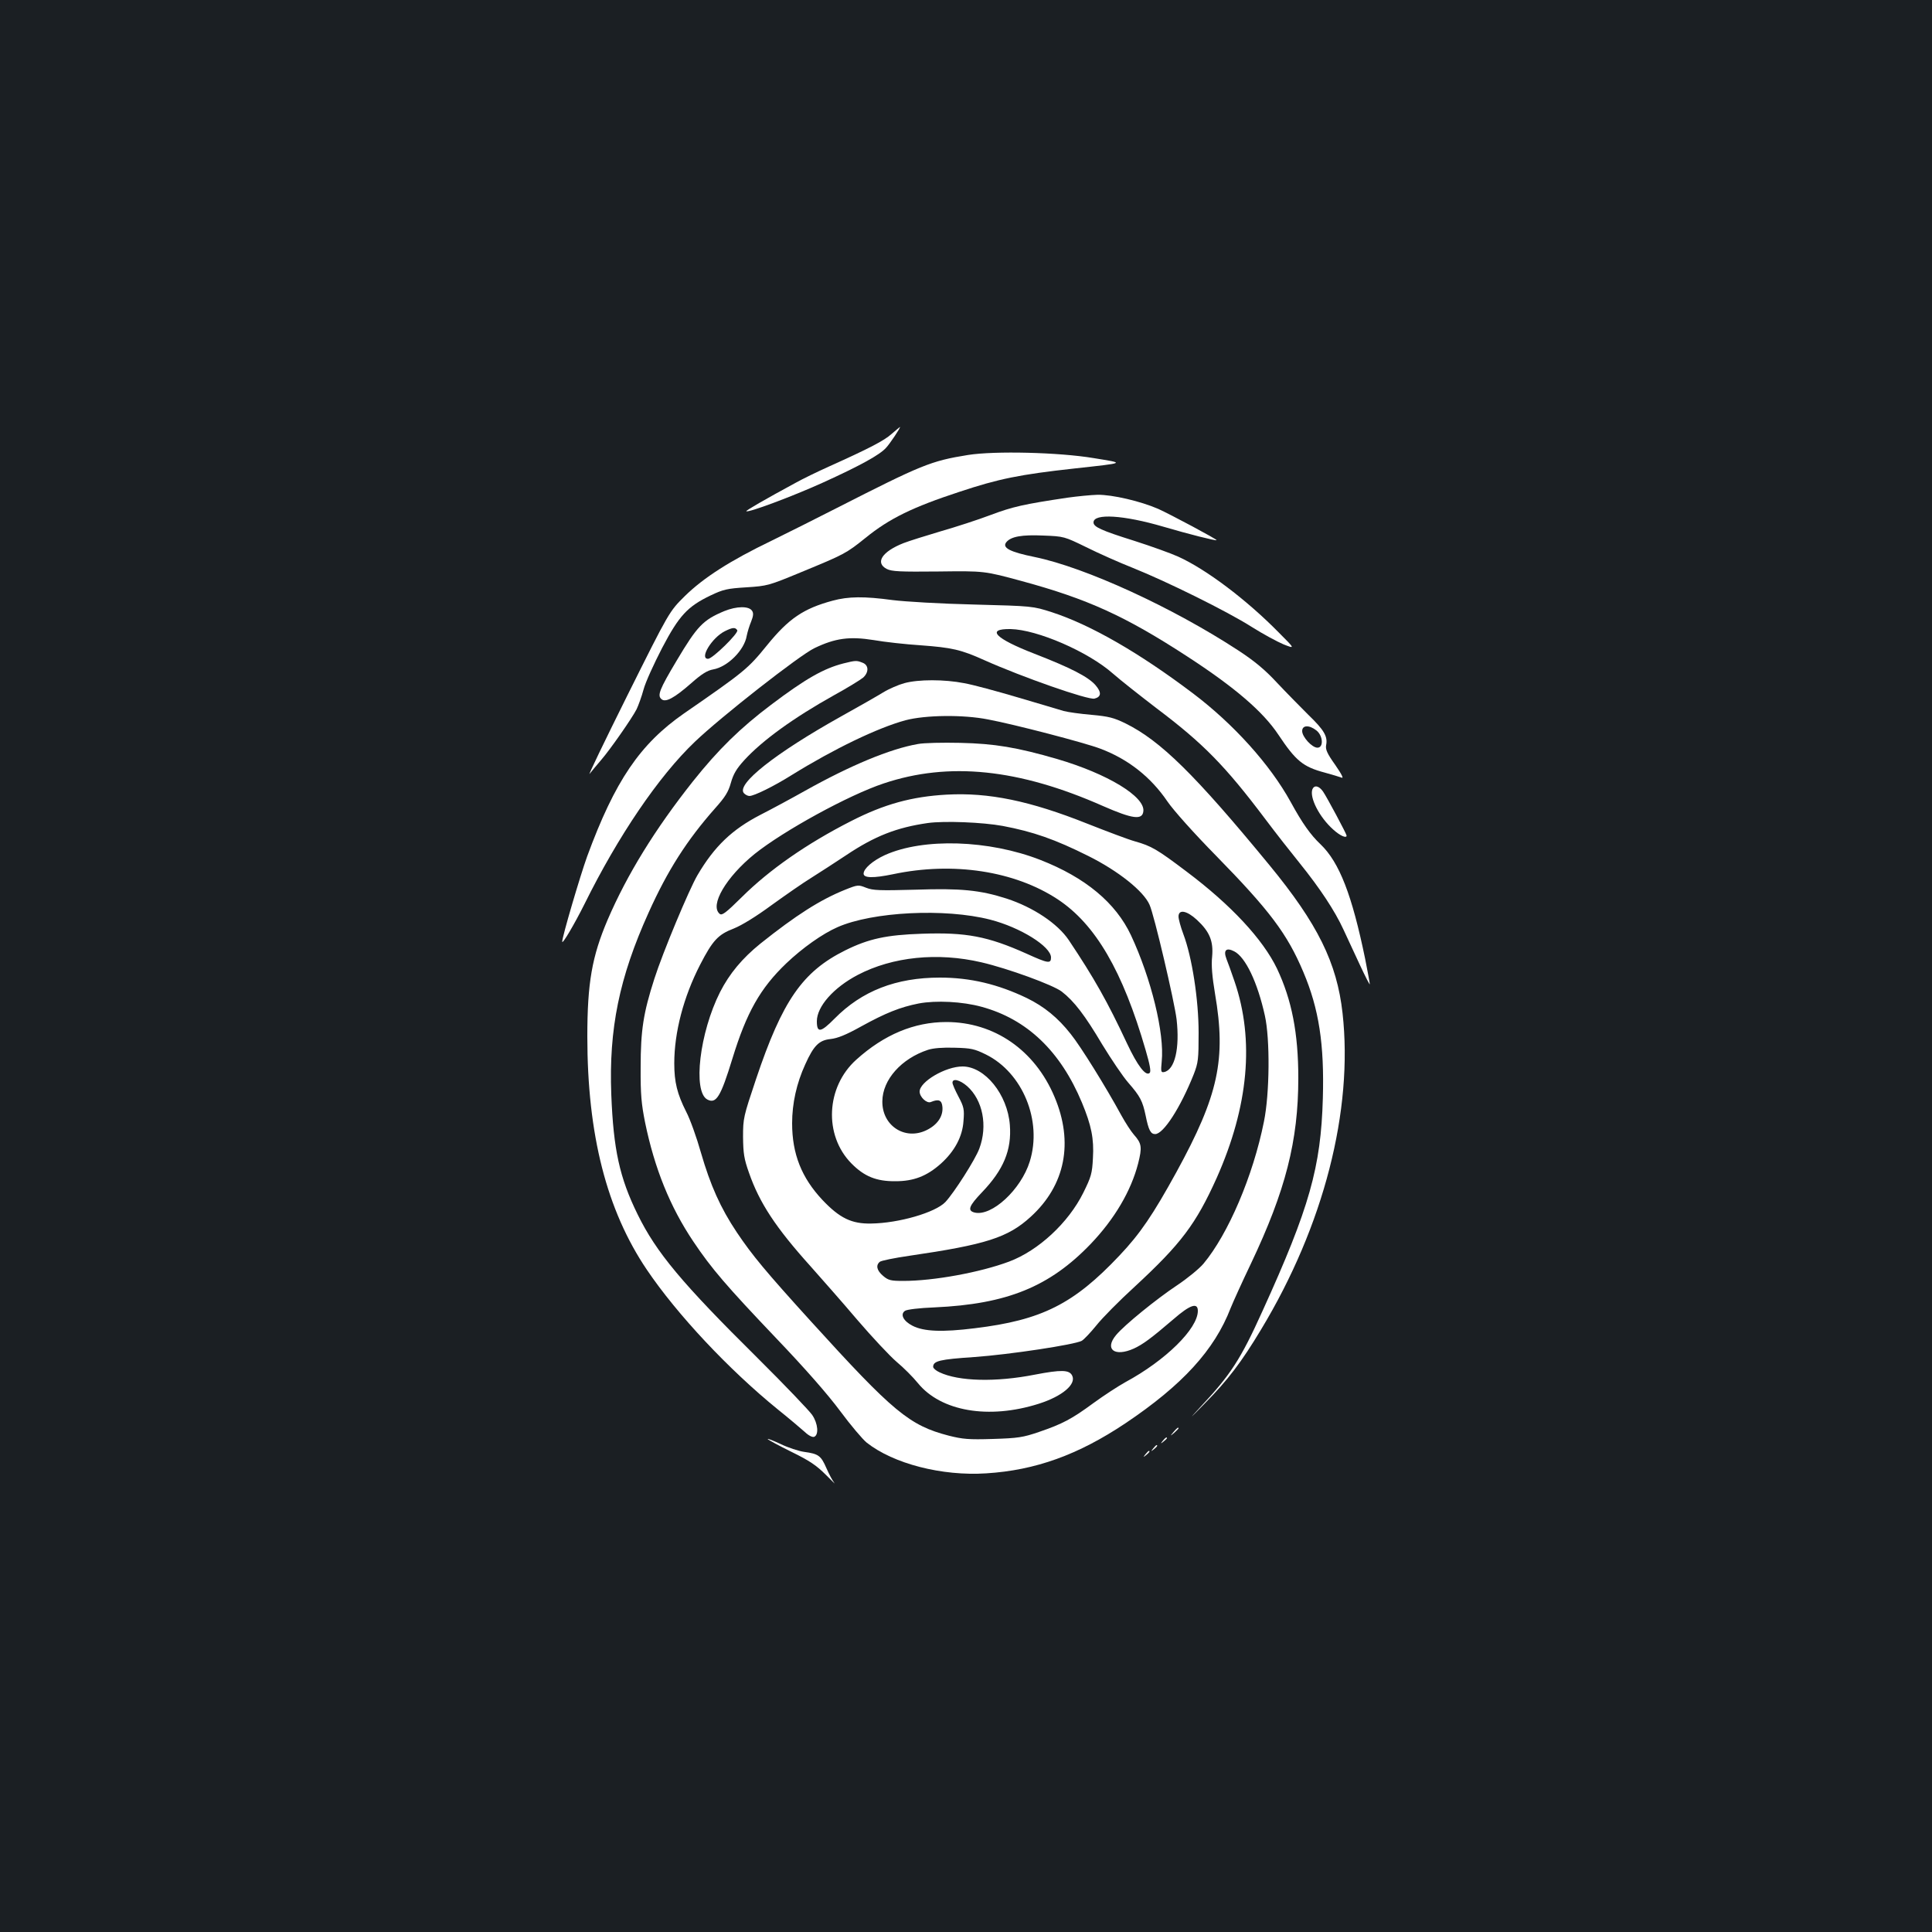 <?xml version="1.0" standalone="no"?>
<!DOCTYPE svg PUBLIC "-//W3C//DTD SVG 20010904//EN"
 "http://www.w3.org/TR/2001/REC-SVG-20010904/DTD/svg10.dtd">
<svg version="1.0" xmlns="http://www.w3.org/2000/svg"
 width="1000pt" height="1000pt" viewBox="0 0 1000 1000"
 preserveAspectRatio="xMidYMid meet">
<rect width="100%" height="100%" fill="#1b1f23"/>
<g transform="translate(0,1000) scale(0.1,-0.1)"
fill="#ffffff" stroke="none">
<path d="M4615 7754 c-39 -35 -114 -74 -325 -169 -58 -26 -134 -63 -170 -83
-159 -86 -261 -145 -257 -148 9 -9 237 76 394 147 196 89 297 145 329 181 20
21 78 108 72 108 -2 -1 -21 -17 -43 -36z"/>
<path d="M5010 7645 c-193 -31 -240 -51 -680 -275 -102 -52 -253 -128 -335
-168 -216 -104 -353 -192 -450 -287 -81 -80 -81 -80 -298 -515 -119 -239 -207
-422 -195 -405 13 16 40 49 60 72 46 53 159 215 183 262 9 19 26 65 36 102 10
38 54 134 96 215 88 168 132 215 251 272 65 31 86 36 185 42 109 7 116 9 285
79 223 92 231 96 332 177 123 100 244 159 485 238 204 68 314 90 595 121 272
30 265 27 100 54 -180 30 -512 38 -650 16z"/>
<path d="M5525 7424 c-228 -34 -284 -47 -396 -89 -66 -25 -183 -63 -260 -85
-77 -23 -164 -50 -192 -61 -112 -44 -149 -102 -87 -134 26 -13 68 -15 268 -13
237 3 237 3 432 -50 338 -92 533 -180 854 -389 248 -161 394 -287 473 -406 90
-135 127 -166 240 -196 37 -10 76 -22 87 -26 12 -6 1 17 -33 66 -42 59 -51 80
-47 102 9 45 -10 78 -92 157 -42 42 -115 116 -162 166 -62 67 -116 112 -200
167 -341 223 -792 430 -1055 484 -128 26 -170 48 -146 77 24 29 80 39 191 34
107 -4 109 -5 222 -60 62 -31 172 -80 243 -108 172 -69 485 -223 614 -305 57
-36 131 -76 164 -90 61 -24 61 -24 -24 61 -168 171 -377 328 -521 393 -35 16
-137 53 -228 82 -172 54 -210 72 -210 95 0 48 157 38 361 -22 129 -38 272 -74
276 -70 4 4 -238 133 -302 162 -92 40 -238 74 -314 73 -36 -1 -106 -8 -156
-15z m1289 -1205 c34 -27 38 -89 5 -89 -28 0 -79 56 -79 86 0 31 36 33 74 3z"/>
<path d="M4310 6891 c-152 -41 -228 -93 -340 -231 -99 -122 -116 -136 -430
-353 -227 -158 -357 -348 -501 -740 -36 -100 -129 -415 -129 -441 0 -17 64 92
115 194 174 352 384 662 572 841 136 130 541 447 618 484 108 52 182 62 307
42 57 -10 166 -22 243 -27 162 -12 208 -22 330 -77 197 -88 537 -207 570 -199
36 9 37 33 5 70 -38 43 -127 89 -315 162 -204 79 -254 130 -124 128 138 -3
401 -117 529 -230 41 -36 143 -116 225 -179 243 -183 356 -298 566 -577 51
-68 131 -170 178 -228 103 -128 180 -244 225 -342 19 -40 57 -122 85 -183 28
-60 51 -105 51 -99 0 6 -11 65 -24 131 -68 330 -133 499 -231 593 -52 49 -95
110 -155 220 -107 194 -296 403 -505 561 -278 210 -528 354 -730 420 -100 32
-100 32 -405 40 -171 4 -356 15 -420 23 -147 20 -229 19 -310 -3z"/>
<path d="M3749 6837 c-110 -46 -140 -77 -247 -257 -89 -149 -101 -180 -78
-199 21 -18 65 5 154 83 54 48 84 66 113 71 75 13 162 100 174 174 4 20 14 53
23 74 11 28 13 43 5 55 -16 26 -80 25 -144 -1z m67 -99 c9 -14 -128 -148 -151
-148 -47 0 20 110 87 143 40 20 54 21 64 5z"/>
<path d="M4365 6566 c-101 -26 -194 -78 -374 -214 -158 -119 -273 -231 -405
-397 -195 -246 -340 -481 -441 -716 -81 -190 -105 -327 -105 -604 0 -508 100
-899 308 -1207 156 -231 424 -517 679 -724 60 -48 122 -101 140 -117 19 -18
38 -27 47 -24 25 10 20 69 -10 113 -14 21 -141 154 -282 294 -394 390 -525
547 -622 745 -93 189 -125 335 -136 620 -13 339 41 605 193 941 98 218 198
375 345 541 51 57 68 84 81 131 13 46 29 73 69 117 93 102 256 220 464 336 71
39 139 81 152 92 30 28 29 65 -4 77 -30 12 -35 12 -99 -4z"/>
<path d="M4681 6464 c-30 -8 -79 -29 -110 -48 -31 -19 -129 -75 -219 -125
-338 -189 -541 -349 -502 -396 7 -8 20 -15 29 -15 24 0 126 50 220 109 218
135 444 244 588 283 102 27 298 30 428 4 134 -25 502 -121 580 -151 144 -54
262 -147 348 -274 30 -44 135 -162 252 -281 277 -283 368 -404 451 -601 81
-191 109 -374 101 -654 -10 -356 -69 -566 -312 -1100 -113 -250 -165 -331
-325 -501 -60 -65 -53 -59 25 21 119 120 191 215 292 383 325 538 478 1135
422 1638 -29 260 -128 462 -380 768 -385 468 -562 642 -744 732 -60 29 -86 36
-175 44 -58 5 -123 14 -145 20 -22 7 -128 38 -236 70 -108 32 -233 66 -279 74
-101 20 -237 20 -309 0z"/>
<path d="M4751 6149 c-144 -25 -350 -111 -584 -242 -73 -41 -177 -97 -232
-125 -145 -75 -237 -162 -325 -312 -43 -73 -180 -401 -223 -536 -57 -177 -71
-266 -71 -459 -1 -140 4 -190 23 -285 49 -238 129 -436 249 -615 95 -142 173
-232 427 -499 154 -161 271 -295 334 -380 54 -73 116 -146 137 -163 138 -109
389 -174 619 -159 255 16 476 96 720 259 295 198 461 379 545 597 12 30 59
134 105 230 179 377 245 635 245 960 0 233 -34 405 -110 566 -73 152 -238 330
-470 504 -151 114 -180 131 -265 155 -33 9 -144 51 -248 92 -296 118 -510 162
-727 150 -180 -10 -323 -49 -495 -137 -228 -116 -422 -251 -565 -393 -84 -83
-103 -97 -115 -87 -53 44 34 191 181 310 150 120 487 305 668 365 337 113 699
76 1135 -117 153 -67 204 -74 209 -27 9 76 -186 194 -445 270 -210 61 -325 80
-503 84 -91 2 -189 0 -219 -6z m439 -424 c158 -30 270 -69 444 -156 154 -77
285 -181 316 -252 24 -52 129 -502 140 -593 17 -150 -9 -262 -65 -273 -16 -3
-17 3 -12 55 15 145 -54 428 -159 653 -79 168 -236 299 -469 390 -266 104
-606 115 -805 25 -63 -29 -110 -70 -110 -96 0 -23 50 -24 152 -3 311 66 630
17 853 -130 195 -129 336 -370 455 -781 22 -75 28 -110 21 -117 -20 -20 -63
36 -118 153 -101 216 -170 338 -301 534 -58 86 -184 170 -322 215 -137 44
-238 54 -471 46 -187 -5 -220 -4 -256 10 -40 16 -43 16 -108 -10 -130 -52
-256 -133 -439 -279 -94 -76 -160 -155 -209 -251 -106 -210 -142 -515 -66
-556 46 -24 69 13 130 212 73 238 144 364 279 493 83 79 187 153 265 187 181
80 556 99 790 39 156 -40 315 -139 315 -196 0 -33 -15 -31 -127 20 -201 90
-313 111 -541 103 -184 -6 -276 -26 -397 -86 -221 -110 -325 -259 -462 -667
-65 -194 -67 -202 -67 -299 1 -85 5 -113 31 -186 54 -155 138 -283 319 -484
54 -61 163 -184 240 -275 78 -91 170 -189 205 -219 35 -29 85 -79 110 -110
119 -146 366 -189 625 -107 123 39 197 102 173 147 -15 29 -57 30 -192 4 -203
-40 -395 -35 -494 12 -18 8 -33 21 -33 28 0 31 34 39 213 51 183 13 519 64
556 84 11 6 45 42 76 80 30 38 119 128 198 200 240 222 317 324 425 564 164
369 196 712 92 1016 -16 47 -35 100 -42 117 -17 45 -1 60 40 39 59 -30 121
-161 159 -333 27 -121 25 -403 -5 -549 -56 -280 -185 -582 -313 -735 -22 -26
-83 -76 -137 -112 -104 -69 -272 -205 -315 -257 -62 -74 -8 -115 92 -70 47 22
87 51 205 152 86 75 126 88 126 43 0 -92 -166 -256 -375 -369 -38 -21 -113
-70 -165 -108 -113 -83 -160 -108 -283 -150 -82 -28 -108 -32 -238 -36 -126
-4 -156 -1 -228 17 -204 53 -287 122 -713 591 -236 260 -304 342 -384 461 -85
127 -137 244 -186 413 -22 78 -56 173 -76 211 -47 93 -62 154 -62 251 0 161
48 344 134 511 65 126 93 156 174 187 42 17 114 61 197 122 72 52 164 116 205
141 41 26 122 78 179 116 149 100 263 144 423 167 86 12 285 4 388 -15z m1005
-486 c66 -61 86 -110 79 -190 -5 -45 0 -103 15 -193 58 -339 18 -525 -200
-923 -121 -220 -187 -318 -295 -432 -237 -251 -402 -334 -749 -376 -168 -21
-264 -17 -322 13 -47 24 -65 59 -39 77 9 7 74 15 153 18 376 17 596 107 809
329 123 129 208 273 245 416 21 84 19 103 -22 149 -15 17 -44 62 -65 100 -80
147 -211 358 -262 421 -66 84 -137 142 -227 186 -150 72 -293 106 -450 106
-227 0 -404 -69 -545 -212 -72 -73 -92 -76 -92 -14 0 76 86 174 212 240 180
94 413 118 640 65 138 -32 370 -117 415 -151 65 -50 121 -124 210 -274 47 -77
107 -166 135 -198 62 -71 74 -95 90 -171 15 -75 26 -95 49 -95 43 0 131 137
200 310 23 60 25 77 25 215 0 171 -34 391 -79 510 -14 37 -25 78 -25 91 0 39
43 31 95 -17z m-1115 -450 c236 -64 409 -230 520 -496 49 -118 63 -187 57
-287 -4 -80 -9 -97 -50 -180 -77 -155 -232 -299 -384 -356 -150 -56 -390 -100
-548 -100 -64 0 -77 3 -104 26 -33 28 -39 55 -17 73 7 6 76 20 152 31 397 58
511 94 629 202 179 163 223 385 123 621 -102 242 -312 387 -560 387 -166 0
-322 -65 -466 -195 -157 -141 -169 -391 -25 -537 66 -67 129 -93 228 -92 94 0
162 26 235 91 71 64 112 140 117 221 5 60 2 73 -26 126 -17 32 -31 64 -31 72
0 24 38 15 76 -18 81 -72 107 -205 63 -323 -21 -57 -131 -229 -176 -277 -52
-54 -240 -109 -384 -111 -101 -2 -163 28 -252 122 -108 115 -157 238 -157 397
0 103 23 207 68 305 44 98 72 125 131 131 36 4 79 21 158 65 127 70 202 100
298 119 90 17 227 10 325 -17z m23 -247 c190 -94 293 -343 227 -554 -45 -145
-197 -286 -286 -264 -38 10 -29 34 39 105 111 116 154 218 144 348 -12 158
-129 303 -245 303 -88 0 -222 -79 -222 -130 0 -28 37 -63 58 -54 41 17 57 10
60 -26 4 -49 -27 -93 -83 -120 -112 -54 -230 24 -228 150 1 112 99 221 236
266 27 9 77 13 138 11 85 -2 103 -6 162 -35z"/>
<path d="M6793 5915 c-16 -43 36 -145 108 -209 34 -31 69 -47 69 -31 0 8 -102
199 -122 228 -21 30 -45 35 -55 12z"/>
<path d="M6074 2588 c-19 -23 -19 -23 4 -4 12 11 22 21 22 23 0 8 -8 2 -26
-19z"/>
<path d="M3974 2551 c3 -4 58 -34 123 -66 94 -46 129 -70 178 -119 33 -33 52
-52 43 -41 -9 11 -27 45 -41 77 -28 64 -41 73 -114 83 -29 4 -84 22 -123 41
-39 18 -69 30 -66 25z"/>
<path d="M6019 2543 c-13 -16 -12 -17 4 -4 9 7 17 15 17 17 0 8 -8 3 -21 -13z"/>
<path d="M5969 2503 c-13 -16 -12 -17 4 -4 16 13 21 21 13 21 -2 0 -10 -8 -17
-17z"/>
<path d="M5929 2473 c-13 -16 -12 -17 4 -4 16 13 21 21 13 21 -2 0 -10 -8 -17
-17z"/>
</g>
</svg>
